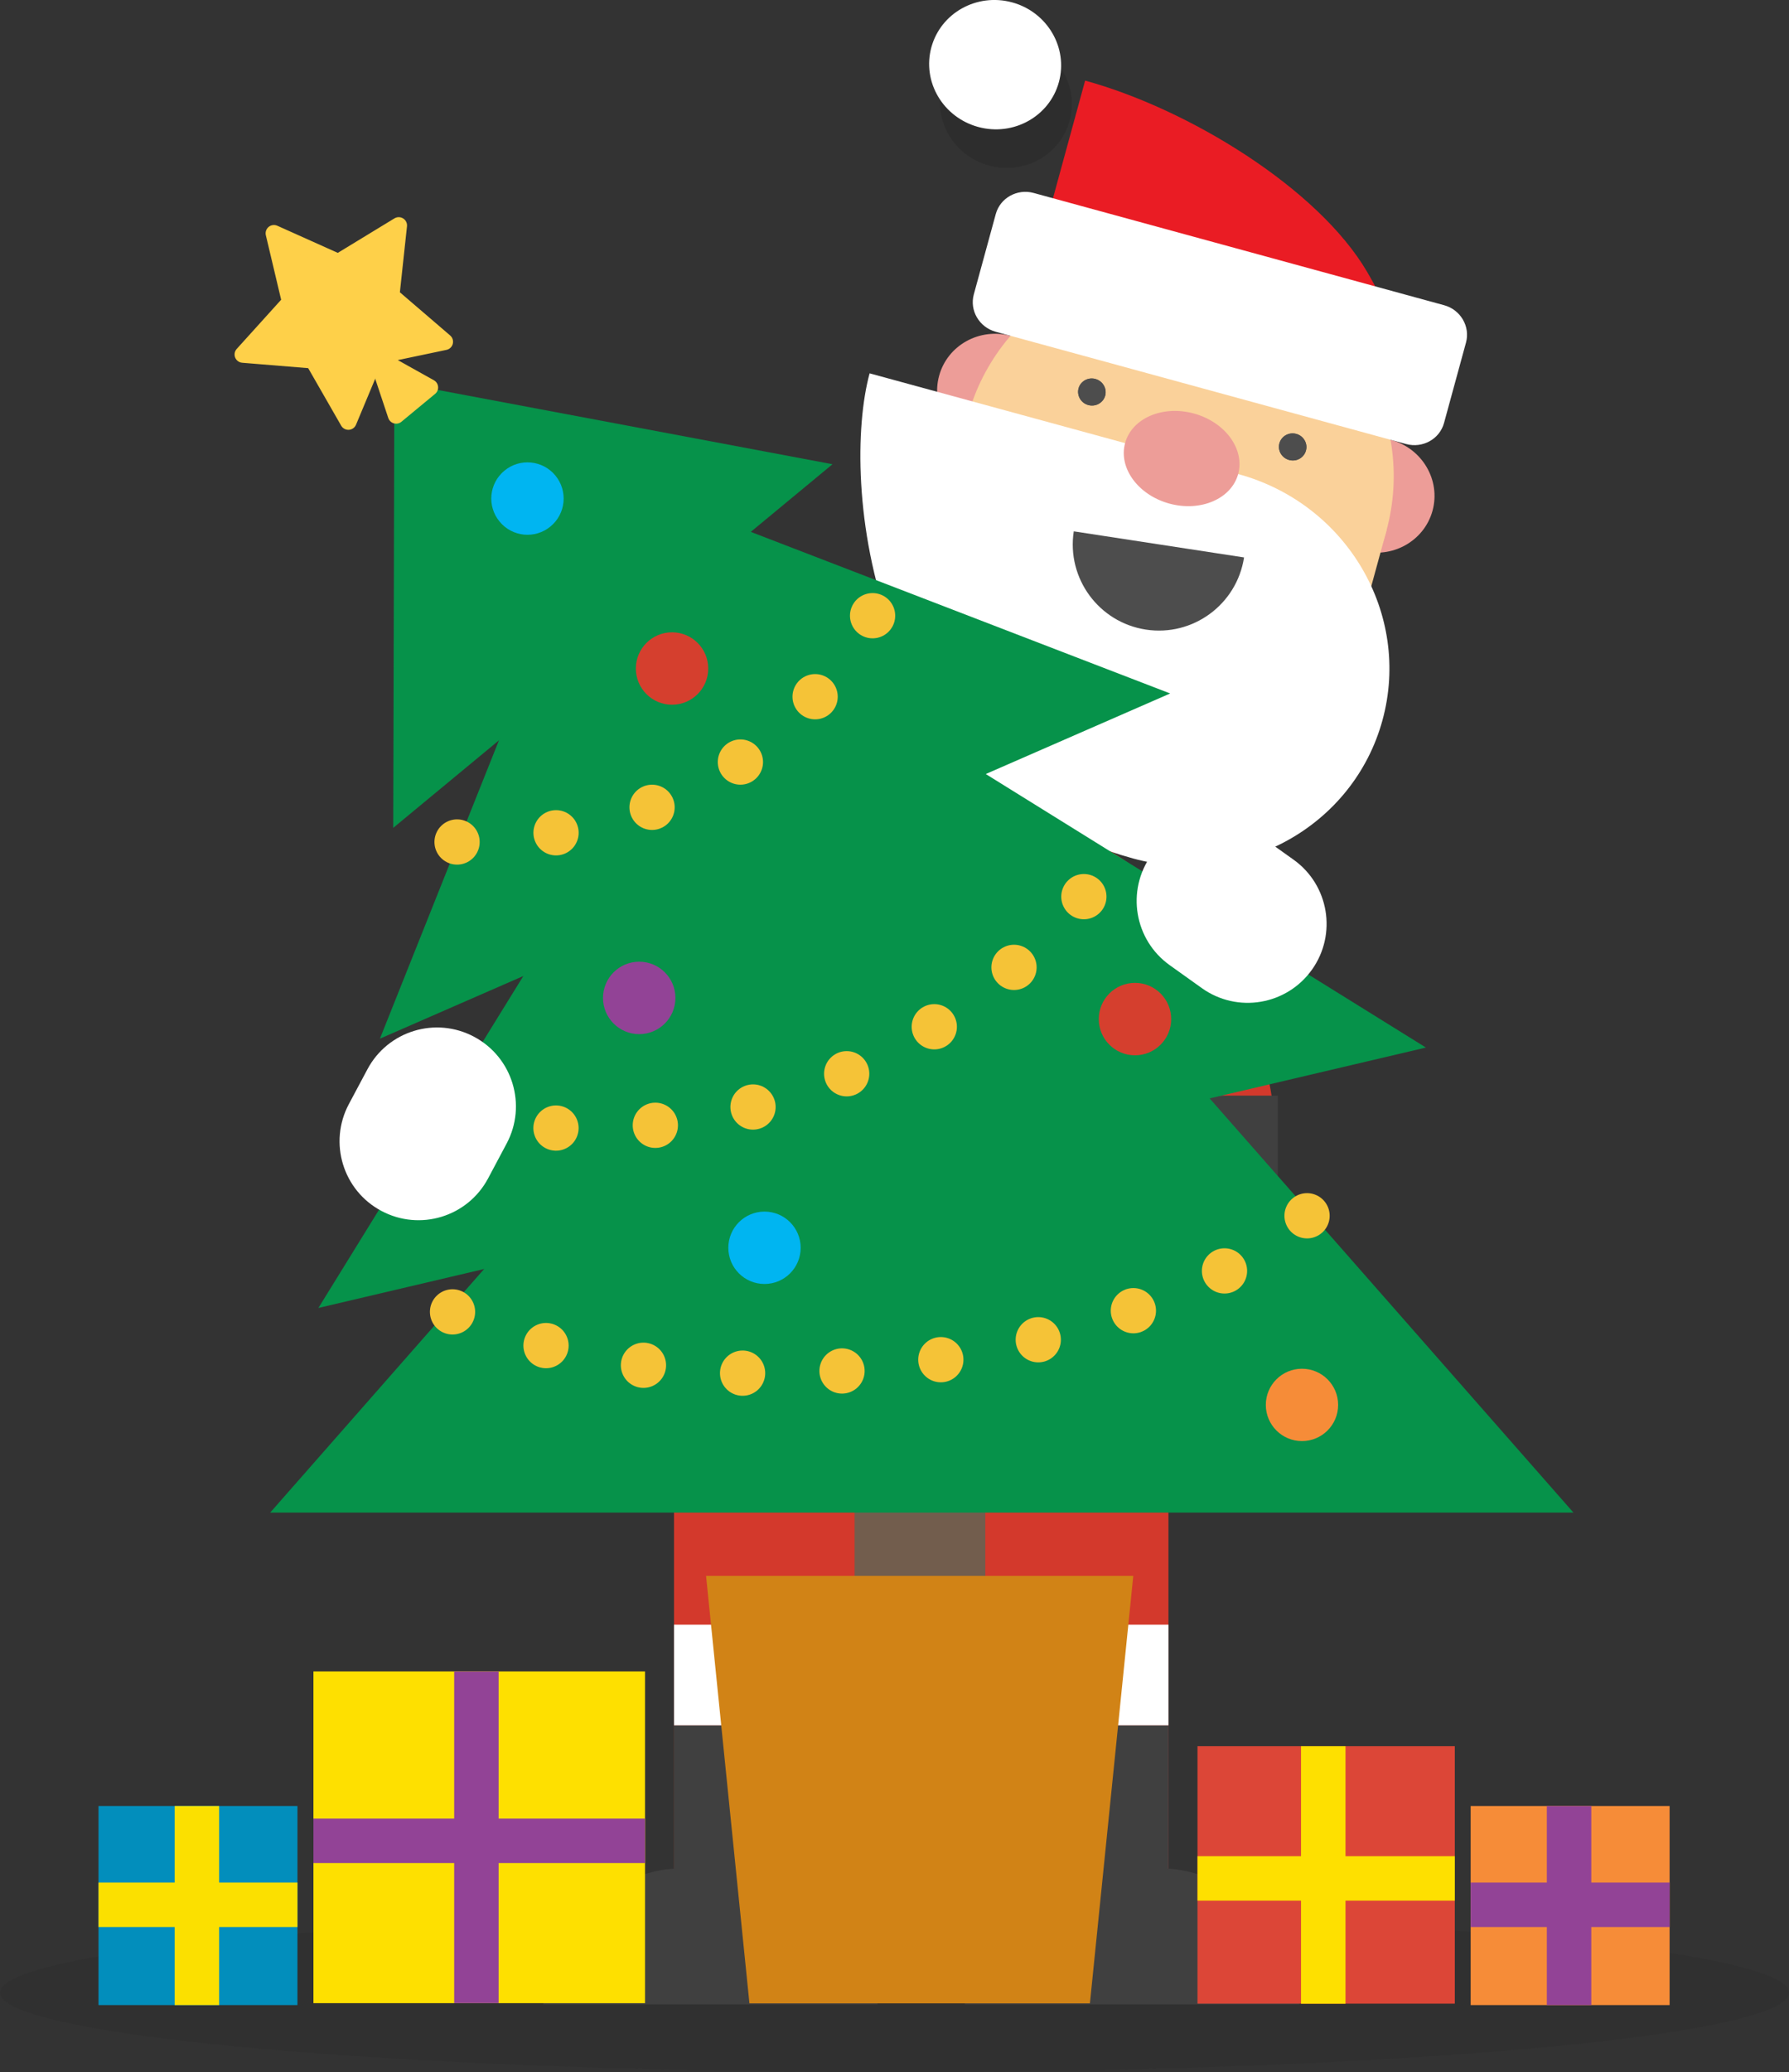 <?xml version="1.0" encoding="utf-8"?>
<!-- Generator: Adobe Illustrator 15.1.0, SVG Export Plug-In . SVG Version: 6.00 Build 0)  -->
<!DOCTYPE svg PUBLIC "-//W3C//DTD SVG 1.1//EN" "http://www.w3.org/Graphics/SVG/1.1/DTD/svg11.dtd">
<svg version="1.1" id="Layer_5" xmlns="http://www.w3.org/2000/svg" xmlns:xlink="http://www.w3.org/1999/xlink" x="0px" y="0px"
	 width="118.645px" height="137.355px" viewBox="0 0 118.645 137.355" enable-background="new 0 0 118.645 137.355"
	 xml:space="preserve">
<rect x="0" y="0" width="118.645" height="137.355" fill="#333333" stroke="none"/>
<ellipse opacity="0.08" fill="#0D0D0D" enable-background="new    " cx="59.323" cy="132.084" rx="59.321" ry="5.271"/>
<g opacity="0.11">
	<path d="M70.939,8.004c-0.623,2.279-3.021,3.608-5.354,2.971c-2.338-0.639-3.726-3.002-3.103-5.282
		c0.625-2.282,3.021-3.611,5.358-2.974C70.178,3.357,71.564,5.722,70.939,8.004z"/>
</g>
<g>
	<g>
		<rect x="63.991" y="91.86" fill="#D3392C" width="13.5" height="36"/>
		<g>
			<path fill="#404040" d="M77.491,124.026v-9.666h-13.5v18.5h22.166c0-4.166-4.332-9-9-9"/>
			<rect x="63.991" y="107.694" fill="#FFFFFF" width="13.5" height="6.666"/>
		</g>
		<rect x="44.7" y="91.86" fill="#D3392C" width="13.5" height="36"/>
		<g>
			<path fill="#404040" d="M44.7,124.026v-9.666h13.5v18.5H36.032c0-4.166,4.334-9,9-9"/>
			<rect x="44.7" y="107.694" fill="#FFFFFF" width="13.5" height="6.666"/>
		</g>
		<g>
			<path fill="#D3392C" d="M39.472,84.764c4.79,12.068,18.408,18.029,30.417,13.311c12.012-4.723,17.862-18.336,13.072-30.404
				c-4.795-12.078-18.414-18.04-30.419-13.315C40.524,59.077,34.676,72.69,39.472,84.764z"/>
		</g>
	</g>
	<g>
		<g>
			<path fill="#ED9D98" d="M69.798,26.961c-0.555,2.028-2.688,3.209-4.763,2.641c-2.073-0.566-3.309-2.666-2.753-4.695
				c0.554-2.024,2.686-3.207,4.759-2.641C69.119,22.834,70.352,24.935,69.798,26.961z"/>
		</g>
		<g>
			<path fill="#ED9D98" d="M95.004,33.853c-0.555,2.027-2.689,3.207-4.763,2.642c-2.08-0.569-3.313-2.669-2.758-4.697
				c0.556-2.025,2.684-3.208,4.764-2.641C94.32,29.723,95.559,31.826,95.004,33.853z"/>
		</g>
		<g>
			
				<ellipse transform="matrix(-0.264 0.965 -0.965 -0.264 128.957 -35.675)" fill="#FAD19A" cx="78.094" cy="31.379" rx="14.046" ry="14.385"/>
		</g>
		<g>
			<path fill="#EA1C24" d="M93.941,27.934c-0.377-3.511-1.493-6.883-3.267-9.901c-3.267-5.577-11.897-10.827-18.71-12.69
				l-4.22,15.431L93.941,27.934z"/>
		</g>
		<g>
			<path fill="#FFFFFF" d="M70.225,5.443c-0.623,2.28-3.021,3.609-5.354,2.972c-2.338-0.64-3.726-3.002-3.103-5.282
				c0.625-2.282,3.021-3.612,5.358-2.975C69.46,0.797,70.848,3.162,70.225,5.443z"/>
		</g>
		<g>
			<path fill="#FFFFFF" d="M95.766,28.041c-0.291,1.063-1.418,1.688-2.509,1.393L66.032,21.99c-1.092-0.299-1.741-1.41-1.45-2.475
				l1.458-5.331c0.291-1.063,1.418-1.691,2.508-1.394l27.226,7.442c1.091,0.298,1.74,1.412,1.449,2.477L95.766,28.041z"/>
		</g>
		<g>
			
				<rect x="62.769" y="31.255" transform="matrix(-0.965 -0.264 0.264 -0.965 142.396 88.761)" fill="#FAD19A" width="28.771" height="7.139"/>
		</g>
		<g>
			<path fill="#4D4D4D" d="M73.296,26.225c-0.131,0.479-0.635,0.757-1.121,0.624c-0.487-0.133-0.774-0.629-0.646-1.107
				c0.131-0.473,0.632-0.755,1.117-0.621C73.134,25.254,73.425,25.752,73.296,26.225z"/>
		</g>
		<g>
			<path fill="#4D4D4D" d="M84.85,29.384c-0.132,0.479,0.155,0.974,0.647,1.107c0.482,0.134,0.982-0.146,1.113-0.626
				c0.132-0.473-0.157-0.972-0.644-1.104C85.479,28.629,84.979,28.91,84.85,29.384z"/>
		</g>
		<g>
			<path fill="#4D4D4D" d="M73.296,26.225c-0.131,0.479-0.635,0.757-1.121,0.624c-0.487-0.133-0.774-0.629-0.646-1.107
				c0.131-0.473,0.632-0.755,1.117-0.621C73.134,25.254,73.425,25.752,73.296,26.225z"/>
		</g>
		<g>
			<path fill="#4D4D4D" d="M84.85,29.384c-0.132,0.479,0.155,0.974,0.647,1.107c0.482,0.134,0.982-0.146,1.113-0.626
				c0.132-0.473-0.157-0.972-0.644-1.104C85.479,28.629,84.979,28.91,84.85,29.384z"/>
		</g>
		<g>
			<path fill="#FFFFFF" d="M91.686,47.734c-1.924,7.039-9.326,11.144-16.535,9.172c-17.629-4.819-19.4-25.122-17.479-32.159
				c3.265,0.893,17.239,4.704,24.447,6.676C89.327,33.393,93.609,40.694,91.686,47.734z"/>
		</g>
		<g>
			<path fill="#ED9D98" d="M82.115,31.42c-0.451,1.647-2.494,2.526-4.566,1.96c-2.071-0.566-3.384-2.361-2.933-4.01
				c0.45-1.651,2.491-2.526,4.563-1.961C81.251,27.976,82.564,29.768,82.115,31.42z"/>
		</g>
	</g>
	<path fill="#4D4D4D" d="M64.512,44.723c0,1.607-1.304,2.911-2.913,2.911c-1.607,0-2.911-1.304-2.911-2.911"/>
	<rect x="37.701" y="72.625" fill="#404040" width="47.041" height="6.418"/>
	<g>
		<rect x="20.787" y="110.791" fill="#FEE000" width="21.991" height="21.99"/>
		<g>
			<polygon fill="#924396" points="33.068,120.547 33.068,110.791 30.121,110.791 30.121,120.547 20.787,120.547 20.787,123.496 
				30.121,123.496 30.121,132.781 33.068,132.781 33.068,123.496 42.779,123.496 42.779,120.547 			"/>
		</g>
	</g>
	<g>
		<rect x="79.417" y="115.748" fill="#DC4637" width="17.064" height="17.064"/>
		<g>
			<polygon fill="#FEE000" points="89.232,123.037 89.232,115.748 86.283,115.748 86.283,123.037 79.417,123.037 79.417,125.985 
				86.283,125.985 86.283,132.817 89.232,132.817 89.232,125.985 96.484,125.985 96.484,123.037 			"/>
		</g>
	</g>
	<g>
		<rect x="97.533" y="119.713" fill="#F68C38" width="13.194" height="13.195"/>
		<g>
			<polygon fill="#924396" points="105.533,124.787 105.533,119.713 102.585,119.713 102.585,124.787 97.533,124.787 
				97.533,127.735 102.585,127.735 102.585,132.908 105.533,132.908 105.533,127.735 110.729,127.735 110.729,124.787 			"/>
		</g>
	</g>
	<g>
		<rect x="6.533" y="119.713" fill="#028EBC" width="13.194" height="13.195"/>
		<g>
			<polygon fill="#FBE000" points="14.533,124.787 14.533,119.713 11.585,119.713 11.585,124.787 6.533,124.787 6.533,127.735 
				11.585,127.735 11.585,132.908 14.533,132.908 14.533,127.735 19.728,127.735 19.728,124.787 			"/>
		</g>
	</g>
	<g>
		<rect x="56.677" y="96.959" fill="#725D4D" width="8.668" height="11"/>
		<polygon fill="#D18316" points="72.282,132.793 49.702,132.793 46.826,104.459 75.158,104.459 		"/>
		<polygon fill="#06924A" points="104.35,100.264 17.918,100.264 61.134,51.083 		"/>
		<polygon fill="#06924A" points="94.566,69.438 21.115,86.699 49.188,41.253 		"/>
		<polygon fill="#06924A" points="77.605,45.967 25.196,68.849 40.097,31.522 		"/>
		<polygon fill="#06924A" points="55.21,30.772 26.078,54.876 26.154,25.307 		"/>
		<g>
			<polygon fill="#FED049" stroke="#FED049" stroke-width="1.1" stroke-linejoin="round" stroke-miterlimit="10" points="
				18.166,15.465 22.441,17.382 26.444,14.945 25.942,19.603 29.495,22.654 24.91,23.616 23.103,27.941 20.772,23.879 
				16.107,23.497 19.247,20.023 			"/>
			<polygon fill="#FED049" stroke="#FED049" stroke-width="1.1" stroke-linejoin="round" stroke-miterlimit="10" points="
				25.005,23.732 26.272,27.533 27.388,26.609 28.506,25.685 			"/>
		</g>
		<circle fill="#924396" cx="42.392" cy="66.148" r="2.401"/>
		<circle fill="#00B5F1" cx="50.701" cy="82.71" r="2.399"/>
		<circle fill="#F68C38" cx="86.346" cy="93.125" r="2.398"/>
		<circle fill="#D53F2E" cx="75.271" cy="67.551" r="2.401"/>
		<circle fill="#D53F2E" cx="44.569" cy="44.313" r="2.4"/>
		<path fill="#00B5F1" d="M36.831,31.518c0.843,1.021,0.702,2.533-0.321,3.378c-1.02,0.846-2.533,0.704-3.375-0.319
			c-0.849-1.021-0.705-2.532,0.317-3.377C34.473,30.353,35.986,30.497,36.831,31.518z"/>
		
			<path fill="none" stroke="#F5C337" stroke-width="3" stroke-linecap="round" stroke-miterlimit="10" stroke-dasharray="0,6.598" d="
			M30.011,86.959c18.834,8.666,47.5,2.168,57-6.666"/>
		
			<path fill="none" stroke="#F5C337" stroke-width="3" stroke-linecap="round" stroke-miterlimit="10" stroke-dasharray="0,6.598" d="
			M30.333,73.944c20.316,4.127,36.726-6.918,43.952-17.691"/>
		
			<path fill="none" stroke="#F5C337" stroke-width="3" stroke-linecap="round" stroke-miterlimit="10" stroke-dasharray="0,6.598" d="
			M30.312,55.812c14.574-0.361,24.074-6.509,29.247-18.406"/>
		<path fill="#FFFFFF" d="M32.37,78.11c-1.359,2.553-4.529,3.518-7.08,2.154l0,0c-2.549-1.357-3.514-4.525-2.155-7.076l1.232-2.309
			c1.357-2.55,4.525-3.516,7.075-2.156l0,0c2.552,1.359,3.519,4.529,2.157,7.078L32.37,78.11z"/>
		<path fill="#FFFFFF" d="M79.709,65.501c2.354,1.679,5.621,1.13,7.298-1.224l0,0c1.677-2.353,1.13-5.62-1.224-7.296l-2.132-1.519
			c-2.354-1.679-5.617-1.131-7.297,1.222l0,0c-1.676,2.354-1.129,5.622,1.226,7.297L79.709,65.501z"/>
	</g>
	<path fill="#4D4D4D" d="M82.504,36.95c-0.479,3.119-3.394,5.261-6.513,4.783c-3.117-0.479-5.26-3.395-4.78-6.513"/>
</g>
</svg>
